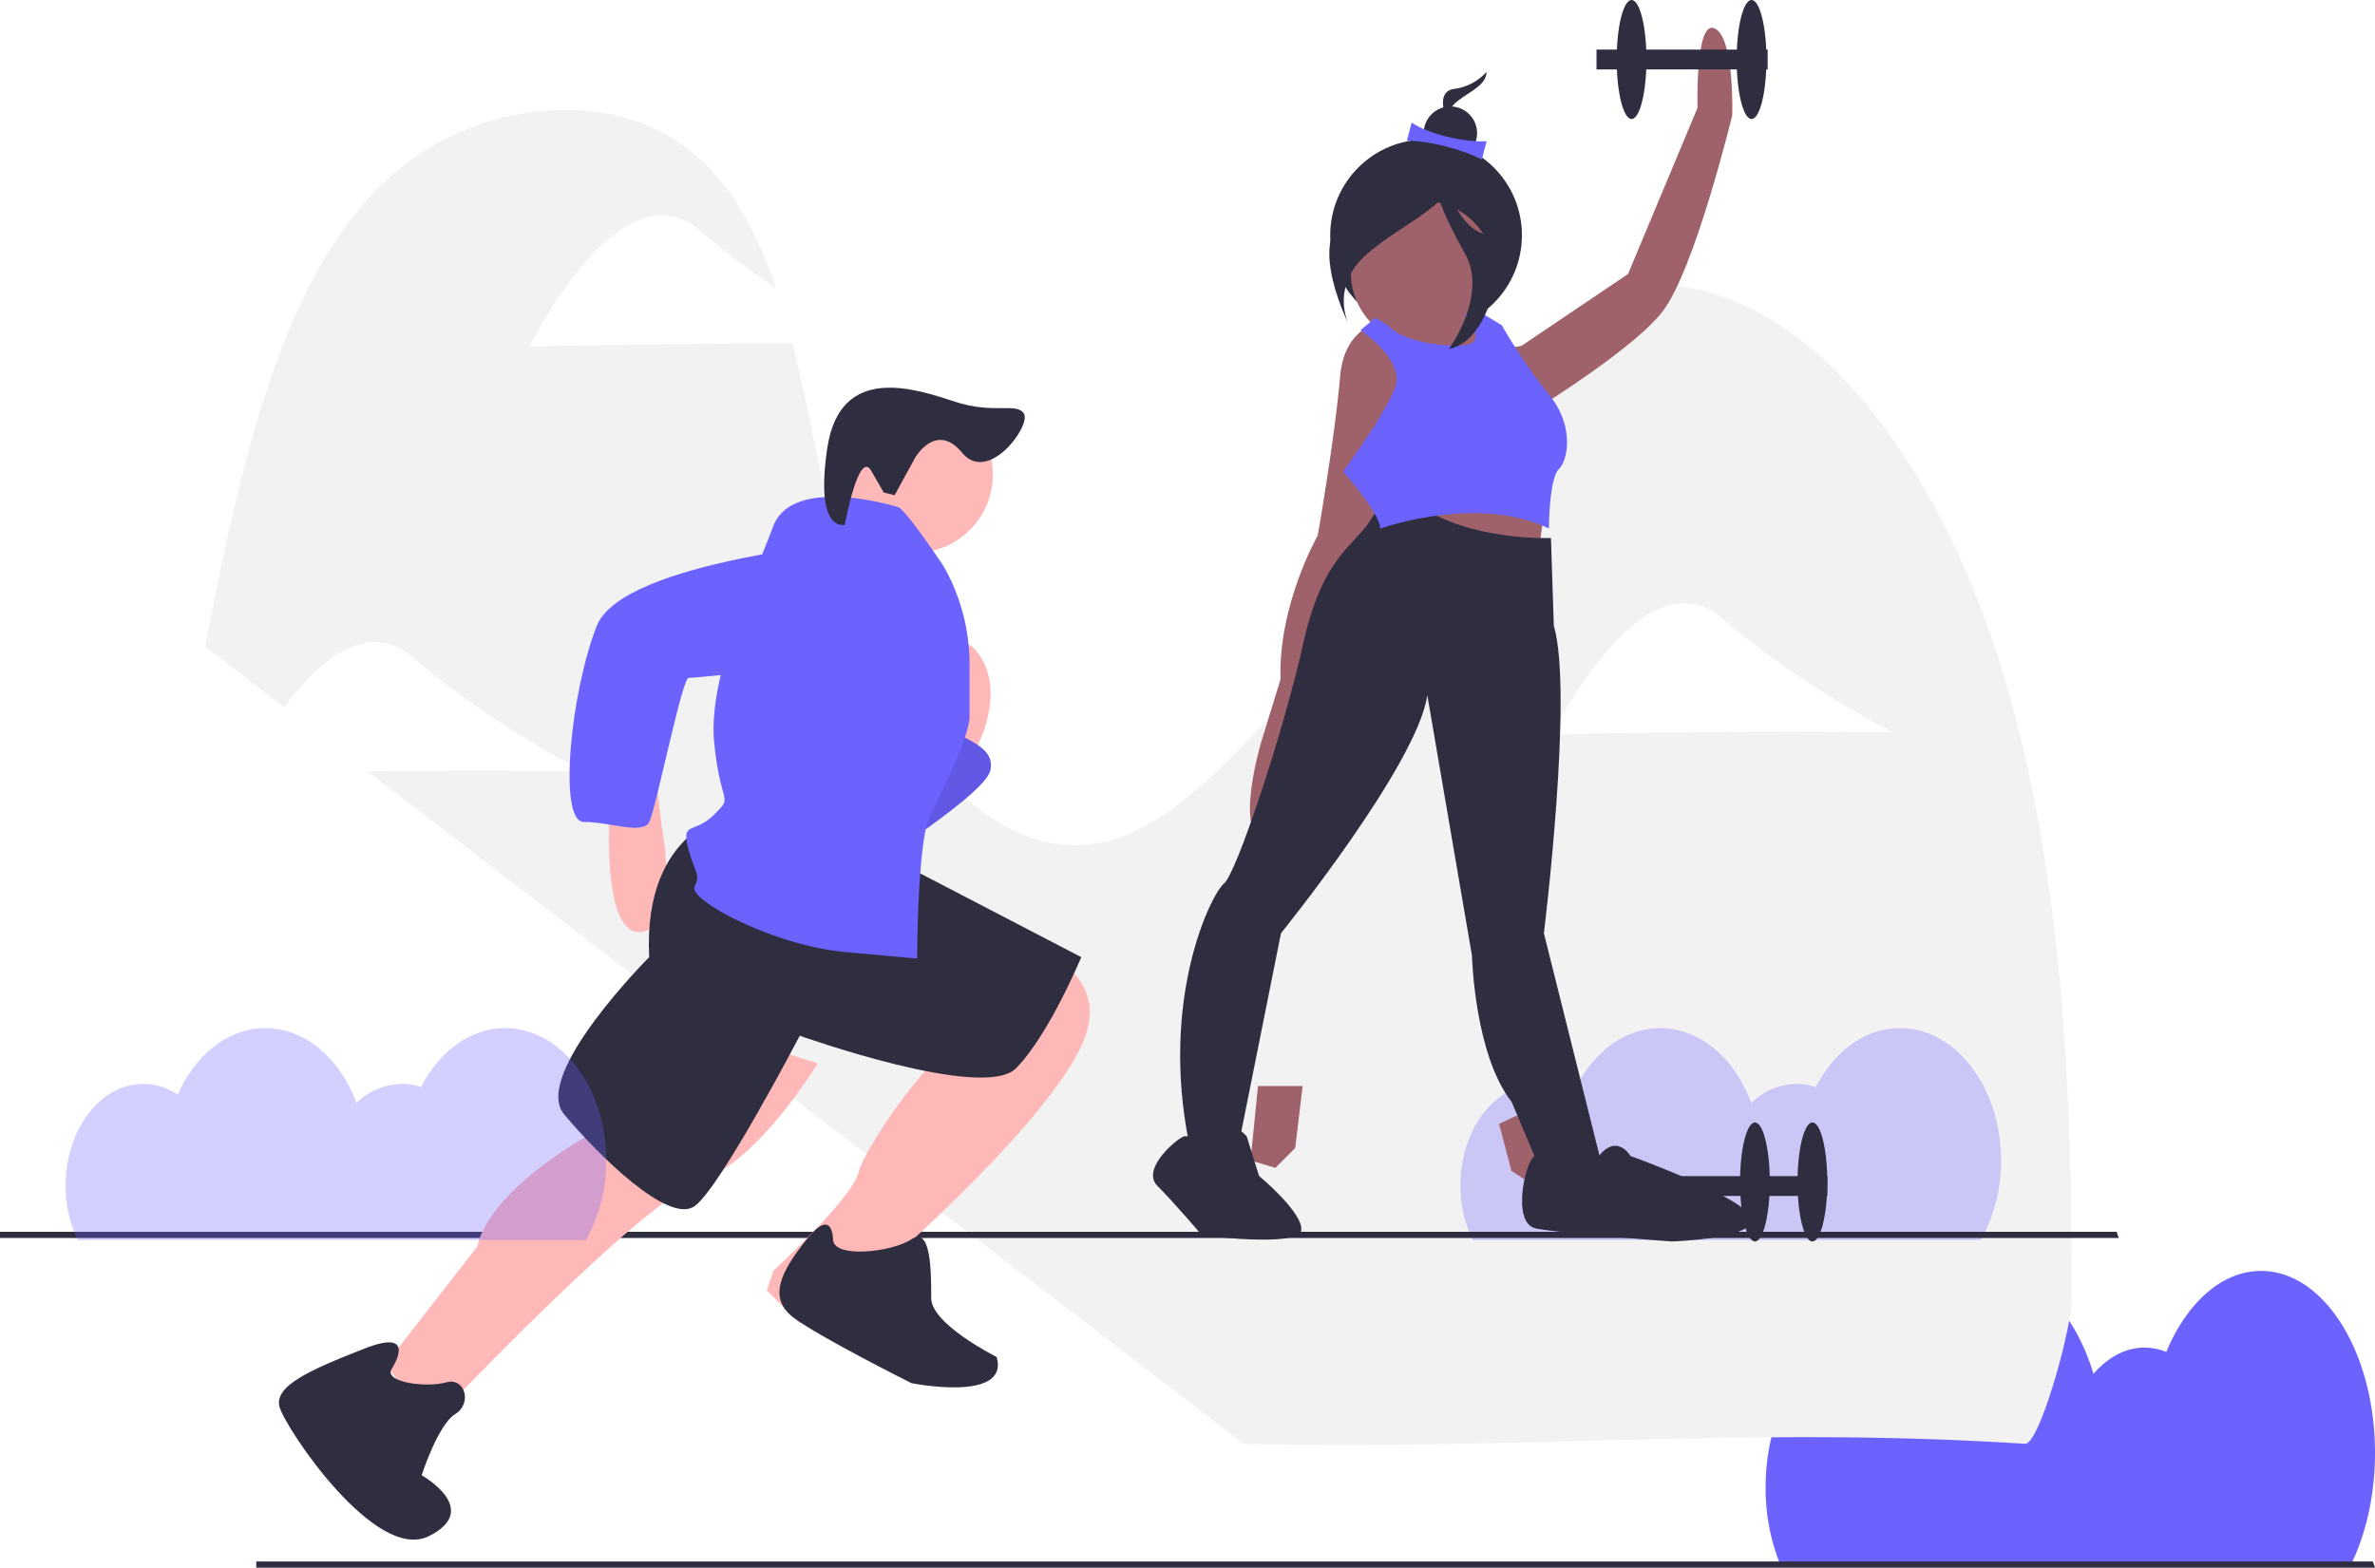 <svg xmlns="http://www.w3.org/2000/svg" width="760" height="501.811" viewBox="0 0 760 501.811"><path d="M1140,707.811c0-32.167-16.322-58.243-36.457-58.243-12.655,0-23.8,10.305-30.337,25.946a18.288,18.288,0,0,0-6.967-1.4c-6.094,0-11.729,3.123-16.324,8.408-5.892-19.5-18.387-32.955-32.85-32.955-13.522,0-25.316,11.771-31.61,29.24a19.915,19.915,0,0,0-12.477-4.692c-15.452,0-27.978,20.012-27.978,44.7a65.147,65.147,0,0,0,4.408,24.068h183.24C1137.26,733.125,1140,720.98,1140,707.811Z" transform="translate(-380 -242.757)" fill="#6c63ff"/><path d="M701.033,371.023c-18.7-61.95-55.281-114.8-99.479-123.412-11.686-2.277-23.887-1.364-34.73,5.691-14.233,9.261-24.722,27.954-35.323,45.2-22.447,36.5-47.565,68.915-74.859,96.6-13.471,13.661-27.919,26.407-43.913,29.9-32.067,7.008-63.785-26.489-78.409-70.762-9.135-27.656-13.357-60.127-20.742-88.893-8.505-.025-18.638-.02-29.54.057-30.134.213-54.662.895-54.662.895s29.155-59.157,54.552-37.24a260.55,260.55,0,0,0,24.429,18.52c-4.438-13.078-10.036-24.844-17.738-34.3-15.186-18.654-35.754-23.887-55.2-22.5A84.533,84.533,0,0,0,177.806,218.9c-29.557,32.579-41.762,89.924-52.209,143.358l25.251,19.39c10.831-14.344,26.669-28.532,41.267-15.934,25.4,21.917,54.572,36.469,54.572,36.469s-24.329-.337-54.463-.124c-5.061.036-9.958.085-14.613.142l280.342,215.28c92.465,1.995,162.184-5.665,250.047,0,4.582.3,14.889-36.5,14.924-46.182C723.167,503.051,719.728,432.972,701.033,371.023ZM611.25,389.591c-30.134.213-54.662.895-54.662.895s29.155-59.157,54.552-37.24,54.572,36.469,54.572,36.469-24.329-.337-54.463-.124Z" transform="translate(-60 -155.331)" fill="#f2f2f2"/><path d="M992,593.067c0-23.388-14.481-42.349-32.344-42.349-11.227,0-21.115,7.493-26.915,18.865a19.363,19.363,0,0,0-6.181-1.016,21.058,21.058,0,0,0-14.483,6.113c-5.228-14.179-16.313-23.962-29.143-23.962-12,0-22.46,8.558-28.043,21.26a20.106,20.106,0,0,0-11.07-3.412c-13.709,0-24.822,14.551-24.822,32.5a39.928,39.928,0,0,0,3.911,17.5H985.477a51.2,51.2,0,0,0,6.523-25.5Z" transform="translate(-351.664 -221.616)" fill="#6c63ff" opacity="0.3"/><path d="M760,589.237H82v-2H759.321Z" transform="translate(0 -87.426)" fill="#2f2e41"/><path d="M678,465.237H0v-2H677.321Z" transform="translate(0 -68.953)" fill="#2f2e41"/><path d="M483.63,436.467s6.285-46.094,16.761-33.522,0,31.427,0,31.427l-8.381,10.476-8.381-6.285Z" transform="translate(-188.06 -194.684)" fill="#ffb8b8"/><path d="M458.488,451.133s20.952-23.047,25.142-18.856,16.761,6.285,14.666,14.666S452.2,482.56,452.2,482.56Z" transform="translate(-181.416 -200.206)" fill="#6c63ff"/><path d="M458.488,451.133s20.952-23.047,25.142-18.856,16.761,6.285,14.666,14.666S452.2,482.56,452.2,482.56Z" transform="translate(-181.416 -200.206)" opacity="0.1"/><path d="M339.064,449.038V465.8s-2.1,37.713,10.476,35.618,6.285-33.522,6.285-33.522l-2.1-18.856Z" transform="translate(-144.084 -203.158)" fill="#ffb8b8"/><path d="M345.349,570.557s-18.856,29.332-25.142,31.427-39.808,20.952-44,39.808l-29.332,37.713,14.666,18.856s67.045-71.235,85.9-77.521,37.713-37.713,37.713-37.713Z" transform="translate(-123.501 -242.757)" fill="#ffb8b8"/><path d="M494.105,522.369s39.808,6.285,33.522,31.427-67.044,77.521-67.044,77.521l-2.1,12.571-23.047,4.19L424.965,637.6l2.1-6.285S452.2,608.27,454.3,599.889s25.142-41.9,35.618-44l-14.666-8.38Z" transform="translate(-179.579 -224.542)" fill="#ffb8b8"/><path d="M37.7,9S50.271-1.563,31.419.2,0,3.721,0,10.766s15.71,56.363,34.561,52.84S37.7,44.231,37.7,44.231s9.426-14.091,15.71-15.852,6.284-10.568,0-10.568S34.562,12.527,37.7,9Z" transform="translate(86.501 440.088) rotate(-16)" fill="#2f2e41"/><path d="M431.251,633.412s0-10.476-8.381,0-12.571,18.856-4.19,25.142,37.713,20.952,37.713,20.952,31.427,6.285,27.237-8.381c0,0-20.952-10.476-20.952-18.856s0-23.047-6.285-18.856S431.251,639.7,431.251,633.412Z" transform="translate(-164.692 -236.757)" fill="#2f2e41"/><path d="M391.443,476.275s-29.332,4.19-27.237,46.093c0,0-37.713,37.713-27.237,50.284s33.522,35.618,41.9,29.332,33.522-54.474,33.522-54.474,58.664,20.952,69.14,10.476,20.952-35.618,20.952-35.618l-52.379-27.237Z" transform="translate(-156.469 -215.99)" fill="#2f2e41"/><circle cx="25.142" cy="25.142" r="25.142" transform="translate(267.431 126.709)" fill="#ffb8b8"/><path d="M454.3,333.8s-14.666,23.047-18.856,25.142,29.332,23.047,29.332,23.047,0-27.237,10.476-33.522Z" transform="translate(-175.428 -184.164)" fill="#ffb8b8"/><path d="M452.2,356.851s-33.522-10.476-39.808,6.285-20.952,48.189-18.856,69.14,6.285,16.761,0,23.047-10.476,2.1-8.381,10.476,4.19,8.381,2.1,12.571,25.142,18.857,48.189,20.952l23.047,2.1s0-37.713,4.19-46.094,12.571-25.142,12.571-31.427V407.265a63.607,63.607,0,0,0-8.381-31.558h0S454.3,356.851,452.2,356.851Z" transform="translate(-164.993 -194.592)" fill="#6c63ff"/><path d="M427.06,365.232s-77.521,6.285-85.9,27.237-12.571,62.855-4.19,62.855,18.856,4.19,20.952,0S368.4,409.23,370.491,409.23s64.95-6.285,64.95-6.285S462.678,369.422,427.06,365.232Z" transform="translate(-150.143 -192.225)" fill="#6c63ff"/><path d="M474.164,325.476s6.672-11.595,15.012-1.524,21.907-8.436,19.824-12.385-9.438.178-22.042-3.943-36.885-12.514-40.951,14.867S451.625,347,451.625,347s4.439-24.263,8.451-17.294l4.012,6.969,3.48.857Z" transform="translate(-181.287 -179.021)" fill="#2f2e41"/><circle cx="30.674" cy="30.674" r="30.674" transform="translate(425.668 44.639)" fill="#2f2e41"/><path d="M701.5,253.349s1.587,28.572-1.587,28.572,19.841,13.492,19.841,13.492l14.286-7.937v-9.524S715,275.571,722.933,254.936,701.5,253.349,701.5,253.349Z" transform="translate(-255.756 -169.922)" fill="#9f616a"/><path d="M574.835,411.517l-2.381,23.81,7.937,2.381,6.349-6.349,2.381-19.842Z" transform="translate(-172.275 -63.886)" fill="#9f616a"/><path d="M689.124,425.01l3.968,15.079,11.111,7.143,11.906-6.349L702.616,418.66Z" transform="translate(-209.417 -65.271)" fill="#9f616a"/><circle cx="23.016" cy="23.016" r="23.016" transform="translate(432.28 64.287)" fill="#9f616a"/><path d="M695.154,328.747l-5.556-2.381s-9.524-5.556-10.318-16.667,7.937-25.4,7.937-25.4l12.7-3.968,14.92,12.143.16,19.6Z" transform="translate(-249.76 -175.534)" fill="#9f616a"/><path d="M689.6,285.889l-3.175-1.587s-15.873-.794-17.461,18.254-7.143,50.795-7.143,50.795-12.7,22.223-11.905,46.033l-6.349,20.635s-8.73,30.159,1.587,30.159,9.524-32.54,9.524-32.54,19.048-46.033,20.635-53.97,15.08-45.239,11.111-55.557S689.6,285.889,689.6,285.889Z" transform="translate(-240.14 -181.957)" fill="#9f616a"/><path d="M701.5,335.89v8.73s5.556,6.349,3.175,10.318-4.762,11.9-4.762,11.9L711.028,384.3l37.3,3.175,7.418-49.7Z" transform="translate(-259.941 -184.685)" fill="#9f616a"/><path d="M736.425,280.333l6.349-3.175s13.492-9.524,24.6-11.111l34.128-23.016,22.223-53.176s-.794-28.572,5.556-25.4,5.556,27.779,5.556,27.779-11.905,49.208-22.223,62.7S765,290.651,765,290.651s-10.318,11.9-9.524,17.461S736.425,280.333,736.425,280.333Z" transform="translate(-280.524 -155.331)" fill="#9f616a"/><path d="M707.059,366.843s-8.73-5.556-14.286,3.968-15.873,11.9-22.223,40.477-21.428,73.812-25.4,76.987-20.635,36.509-11.111,83.335h15.873l13.493-67.462s43.652-53.97,46.826-76.192l14.286,83.335s.794,31.747,12.7,46.827l12.7,30.159,16.667-7.937-19.048-76.192s9.524-76.986,3.175-98.415l-.912-28.094S723.726,378.748,707.059,366.843Z" transform="translate(-253.493 -205.429)" fill="#2f2e41"/><path d="M640.391,586.69h-9.524c-1.587,0-14.286,10.318-8.73,15.873s14.286,15.873,14.286,15.873,30.953,3.937,31.747-1.619-13.492-17.429-13.492-17.429l-3.968-12.7S642.772,577.959,640.391,586.69Z" transform="translate(-251.782 -222.991)" fill="#2f2e41"/><path d="M770.291,594.838s-16.038-.83-18.868-1.659-8.491,21.57,0,23.23,43.4,4.148,43.4,4.148,27.359-.83,25.472-7.467-38.68-19.911-38.68-19.911S776.895,584.883,770.291,594.838Z" transform="translate(-259.889 -223.175)" fill="#2f2e41"/><path d="M703.885,279.54l-3.968-2.381-4.762,3.968s14.286,9.524,11.111,18.254S689.6,326.366,689.6,326.366,701.5,339.859,701.5,344.621c0,0,30.953-11.111,53.969,0,0,0,0-15.873,3.175-19.048s4.762-14.286-3.175-23.81a174.006,174.006,0,0,1-15.08-22.223l-7.937-4.762-4.088,1.3s8.056,9.021.12,9.815S707.853,284.3,703.885,279.54Z" transform="translate(-259.803 -175.432)" fill="#6c63ff"/><path d="M733.728,178.347a16.767,16.767,0,0,1-10.4,5.448c-6.933.99-1.486,11.886-1.486,11.886s-1.981-3.962,1.981-7.429S733.728,182.8,733.728,178.347Z" transform="translate(-258.051 -155.331)" fill="#2f2e41"/><circle cx="8.549" cy="8.549" r="8.549" transform="translate(455.576 34.079)" fill="#2f2e41"/><path d="M730.34,206.376c-6.6-3.45-17.965-6.163-24-5.969l1.527-5.838c5.344,3.631,16.645,6.394,24,5.969Z" transform="translate(-256.144 -155.331)" fill="#6c63ff"/><path d="M716.7,206.89s-10.407,13.38-31.221,16.354-4.46,35.681-4.46,35.681-5.947-11.894,5.947-22.3S716.7,220.27,716.7,206.89Z" transform="translate(-249.528 -155.331)" fill="#2f2e41"/><path d="M717.49,206.1s5.947,20.814,14.867,23.787,4.46,34.194-10.407,37.167c0,0,12.637-17.1,5.2-30.477S715.26,212.786,717.49,206.1Z" transform="translate(-258.317 -155.331)" fill="#2f2e41"/><rect width="54.763" height="6.349" transform="translate(510.884 15.873)" fill="#2f2e41"/><ellipse cx="4.762" cy="19.048" rx="4.762" ry="19.048" transform="translate(555.735 0)" fill="#2f2e41"/><ellipse cx="4.762" cy="19.048" rx="4.762" ry="19.048" transform="translate(517.342 0)" fill="#2f2e41"/><rect width="54.763" height="6.349" transform="translate(529.992 376.467)" fill="#2f2e41"/><ellipse cx="4.762" cy="19.048" rx="4.762" ry="19.048" transform="translate(575.209 359.286)" fill="#2f2e41"/><ellipse cx="4.762" cy="19.048" rx="4.762" ry="19.048" transform="translate(556.817 359.286)" fill="#2f2e41"/><path d="M254,593.067c0-23.388-14.481-42.349-32.344-42.349-11.227,0-21.115,7.493-26.915,18.865a19.363,19.363,0,0,0-6.181-1.016,21.058,21.058,0,0,0-14.483,6.113c-5.228-14.179-16.313-23.962-29.143-23.962-12,0-22.46,8.558-28.043,21.26a20.107,20.107,0,0,0-11.07-3.412c-13.709,0-24.822,14.551-24.822,32.5a39.928,39.928,0,0,0,3.911,17.5H247.477a51.2,51.2,0,0,0,6.523-25.5Z" transform="translate(-60 -221.616)" fill="#6c63ff" opacity="0.3"/></svg>